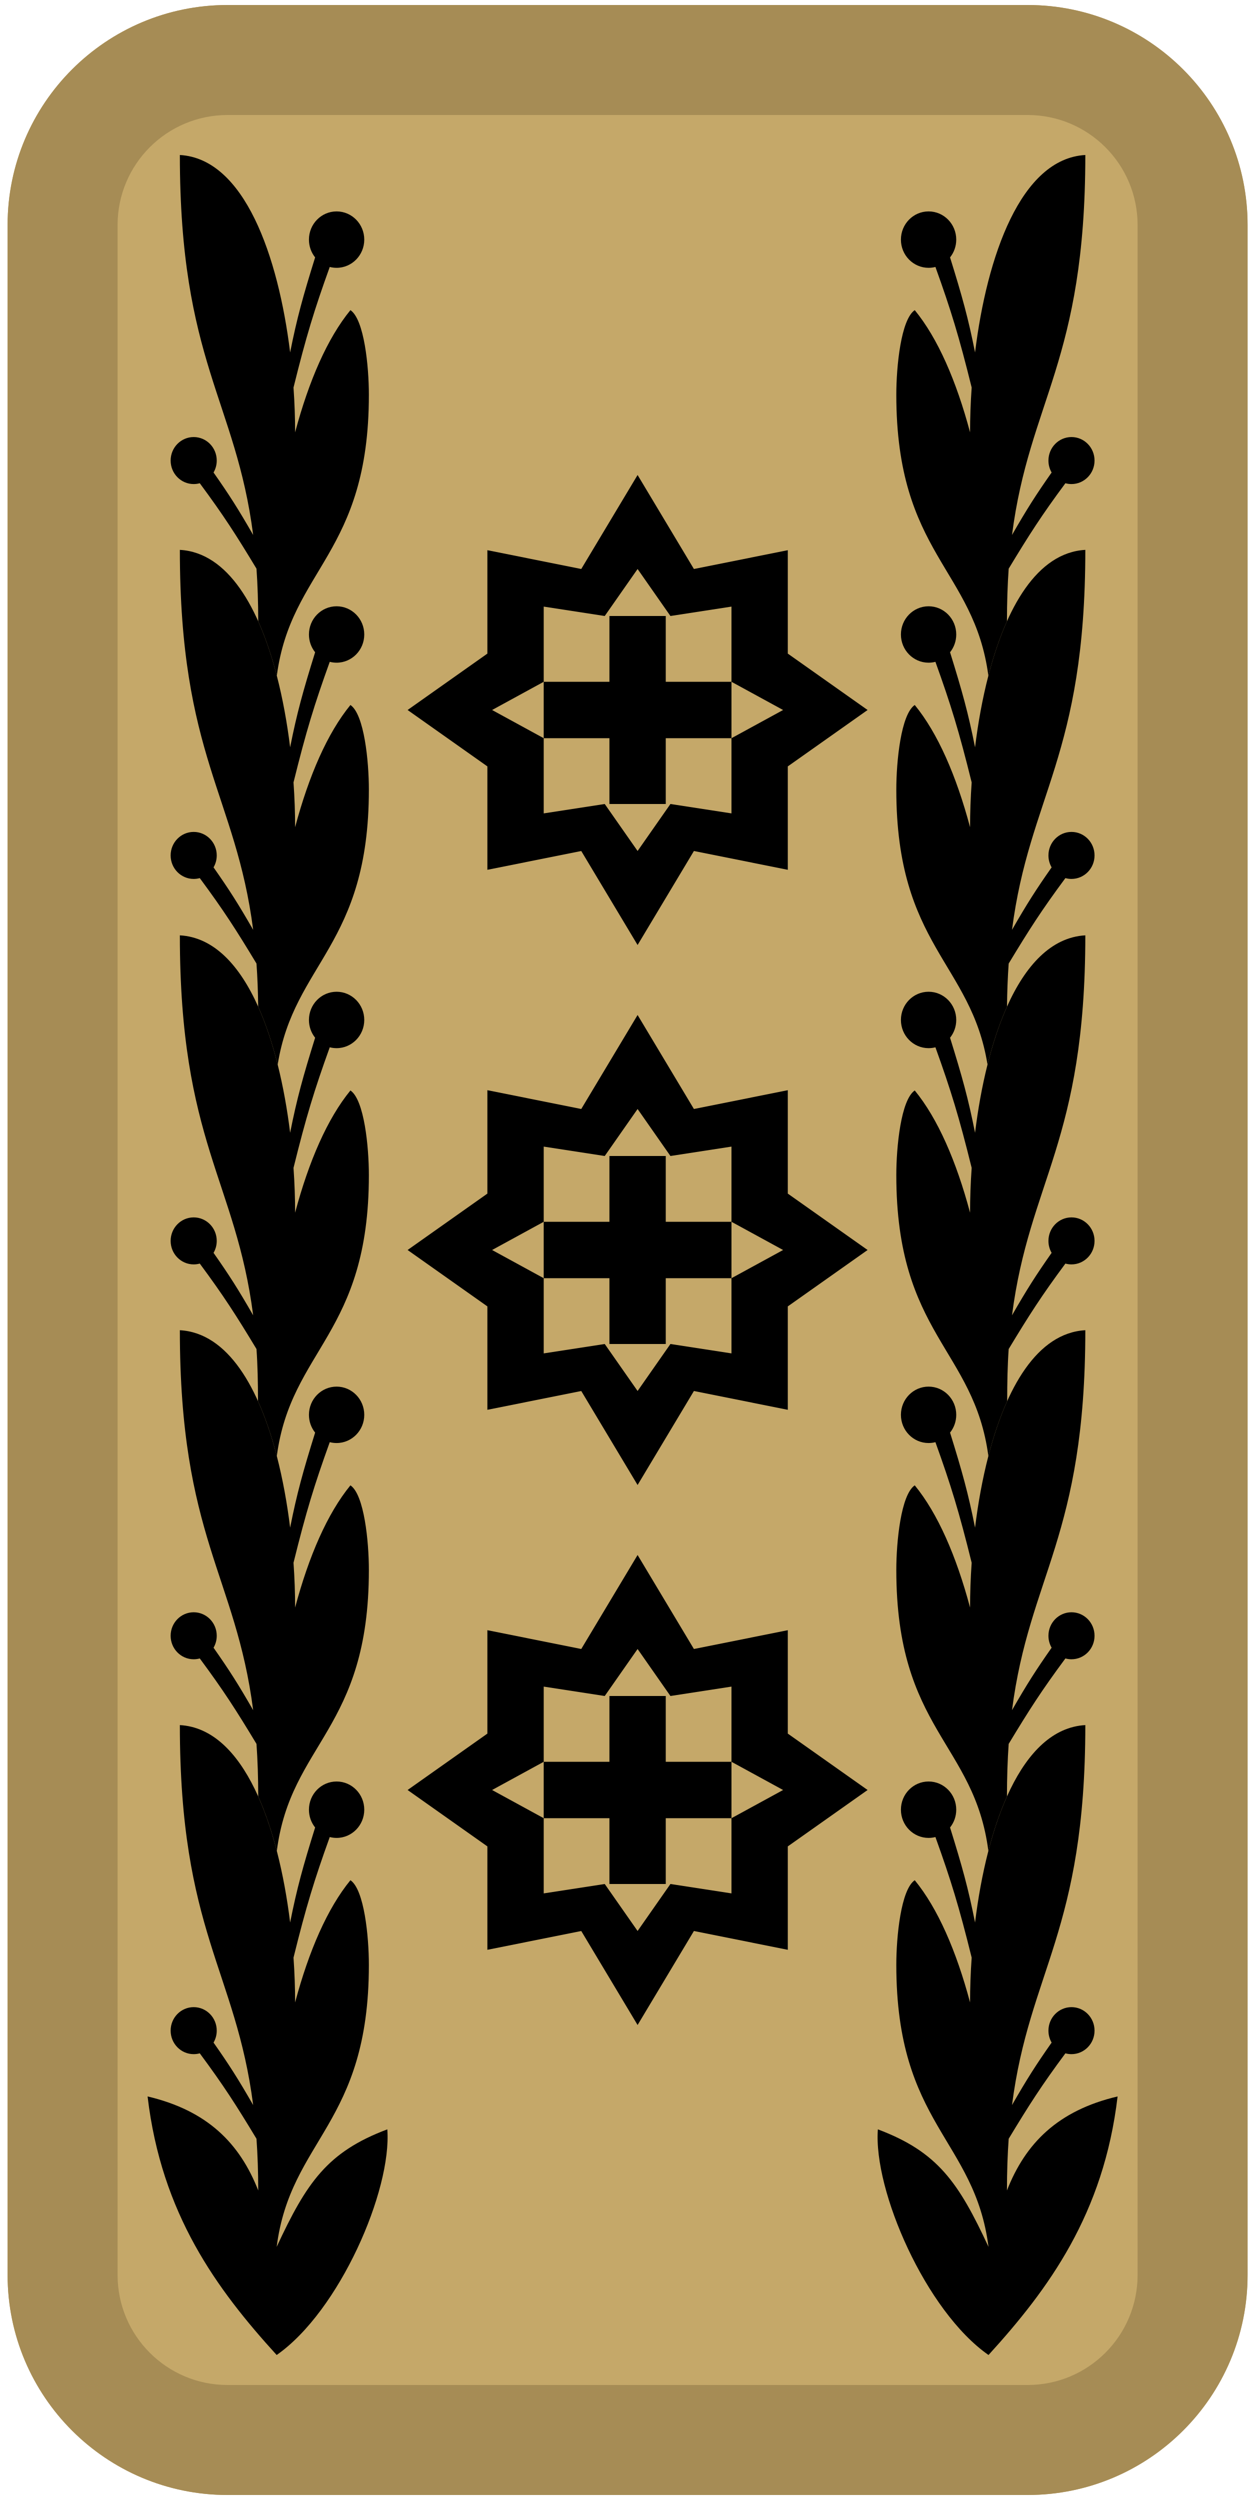 <svg width="125" height="250" viewBox="0 0 125 250" fill="none" xmlns="http://www.w3.org/2000/svg">
<path d="M0.759 22.5C0.759 10.35 10.608 0.5 22.759 0.5H102.759C114.909 0.5 124.759 10.35 124.759 22.5V227.5C124.759 239.65 114.909 249.5 102.759 249.5H22.759C10.608 249.5 0.759 239.65 0.759 227.5V22.5Z" fill="#C5A869"/>
<path fill-rule="evenodd" clip-rule="evenodd" d="M102.759 11.5H22.759C16.684 11.5 11.759 16.425 11.759 22.5V227.5C11.759 233.575 16.684 238.5 22.759 238.5H102.759C108.834 238.5 113.759 233.575 113.759 227.5V22.5C113.759 16.425 108.834 11.5 102.759 11.5ZM22.759 0.5C10.608 0.5 0.759 10.35 0.759 22.5V227.5C0.759 239.65 10.608 249.5 22.759 249.5H102.759C114.909 249.5 124.759 239.65 124.759 227.5V22.5C124.759 10.35 114.909 0.5 102.759 0.5H22.759Z" fill="#A68C55"/>
<path d="M27.667 235.5C33.933 231.126 39.192 219.047 38.731 212.936C32.741 215.186 30.663 218.244 27.667 224.688C29.05 213.876 36.887 212.466 36.887 196.483C36.887 193.662 36.426 188.962 35.043 188.021C32.738 190.842 30.894 195.073 29.511 200.244C29.511 198.812 29.459 197.304 29.351 195.762C30.616 190.647 31.414 188.04 32.975 183.704C33.194 183.76 33.423 183.791 33.66 183.791C35.187 183.791 36.426 182.528 36.426 180.97C36.426 179.412 35.187 178.15 33.66 178.15C32.132 178.15 30.894 179.412 30.894 180.97C30.894 181.644 31.126 182.263 31.513 182.749C30.289 186.684 29.699 188.804 29.013 192.252C27.827 182.627 24.441 172.874 17.986 172.509C17.986 193.165 23.582 197.037 25.317 210.507C23.8 207.865 22.923 206.497 21.354 204.258C21.557 203.908 21.674 203.5 21.674 203.064C21.674 201.766 20.642 200.714 19.369 200.714C18.096 200.714 17.064 201.766 17.064 203.064C17.064 204.362 18.096 205.415 19.369 205.415C19.579 205.415 19.784 205.386 19.978 205.332C22.383 208.579 23.589 210.467 25.649 213.876C25.761 215.462 25.823 217.175 25.823 219.047C23.979 214.346 20.752 211.056 14.759 209.645C16.142 221.397 21.674 228.919 27.667 235.5Z" fill="black"/>
<path d="M25.823 179.651C26.56 181.299 27.177 183.146 27.682 185.098C29.065 174.286 36.887 172.979 36.887 156.996C36.887 154.175 36.426 149.474 35.043 148.534C32.738 151.355 30.894 155.585 29.511 160.756C29.511 159.324 29.459 157.817 29.351 156.274C30.616 151.16 31.414 148.553 32.975 144.216C33.194 144.273 33.423 144.303 33.66 144.303C35.187 144.303 36.426 143.041 36.426 141.483C36.426 139.925 35.187 138.662 33.66 138.662C32.132 138.662 30.894 139.925 30.894 141.483C30.894 142.157 31.126 142.776 31.513 143.261C30.289 147.197 29.699 149.317 29.013 152.765C28.714 150.336 28.274 147.899 27.681 145.606C25.922 138.815 22.812 133.295 17.986 133.021C17.986 153.678 23.582 157.55 25.317 171.02C23.8 168.378 22.923 167.01 21.354 164.771C21.557 164.421 21.674 164.013 21.674 163.577C21.674 162.279 20.642 161.227 19.369 161.227C18.096 161.227 17.064 162.279 17.064 163.577C17.064 164.875 18.096 165.927 19.369 165.927C19.579 165.927 19.784 165.898 19.978 165.844C22.383 169.092 23.589 170.98 25.649 174.389C25.761 175.974 25.823 177.779 25.823 179.651Z" fill="black"/>
<path d="M35.043 109.047C32.738 111.868 30.894 116.098 29.511 121.269C29.511 119.837 29.459 118.329 29.351 116.787C30.616 111.672 31.414 109.065 32.975 104.729C33.194 104.786 33.423 104.816 33.66 104.816C35.187 104.816 36.426 103.553 36.426 101.996C36.426 100.438 35.187 99.175 33.66 99.175C32.132 99.175 30.894 100.438 30.894 101.996C30.894 102.67 31.126 103.289 31.513 103.774C30.289 107.71 29.699 109.829 29.013 113.278C28.729 110.969 28.317 108.653 27.768 106.462C27.246 104.381 26.6 102.412 25.818 100.667C23.99 96.585 21.423 93.729 17.986 93.534C17.986 114.191 23.582 118.063 25.317 131.532C23.8 128.891 22.923 127.523 21.354 125.284C21.557 124.934 21.674 124.526 21.674 124.09C21.674 122.792 20.642 121.739 19.369 121.739C18.096 121.739 17.064 122.792 17.064 124.09C17.064 125.388 18.096 126.44 19.369 126.44C19.579 126.44 19.784 126.411 19.978 126.357C22.383 129.605 23.589 131.493 25.649 134.902C25.761 136.487 25.8 138.241 25.8 140.113C26.547 141.772 27.171 143.636 27.681 145.606C29.102 134.892 36.887 133.438 36.887 117.509C36.887 114.688 36.426 109.987 35.043 109.047Z" fill="black"/>
<path d="M35.043 70.5C32.738 73.32 30.894 77.551 29.511 82.722C29.511 81.29 29.459 79.782 29.351 78.24C30.616 73.125 31.414 70.518 32.975 66.182C33.194 66.239 33.423 66.269 33.66 66.269C35.187 66.269 36.426 65.006 36.426 63.449C36.426 61.891 35.187 60.628 33.66 60.628C32.132 60.628 30.894 61.891 30.894 63.449C30.894 64.123 31.126 64.742 31.513 65.227C30.289 69.163 29.699 71.282 29.013 74.731C28.714 72.302 28.274 69.864 27.681 67.572C25.922 60.781 22.812 55.261 17.986 54.987C17.986 75.644 23.582 79.516 25.317 92.985C23.8 90.344 22.923 88.976 21.354 86.737C21.557 86.387 21.674 85.979 21.674 85.543C21.674 84.245 20.642 83.192 19.369 83.192C18.096 83.192 17.064 84.245 17.064 85.543C17.064 86.841 18.096 87.893 19.369 87.893C19.579 87.893 19.784 87.864 19.978 87.81C22.383 91.058 23.589 92.946 25.649 96.355C25.744 97.695 25.802 99.126 25.818 100.667C26.6 102.412 27.246 104.381 27.768 106.462C29.393 96.285 36.887 94.59 36.887 78.962C36.887 76.141 36.426 71.44 35.043 70.5Z" fill="black"/>
<path d="M35.043 31.013C32.738 33.833 30.894 38.064 29.511 43.235C29.511 41.803 29.459 40.295 29.351 38.753C30.616 33.638 31.414 31.031 32.975 26.695C33.194 26.752 33.423 26.782 33.66 26.782C35.187 26.782 36.426 25.519 36.426 23.962C36.426 22.404 35.187 21.141 33.66 21.141C32.132 21.141 30.894 22.404 30.894 23.962C30.894 24.636 31.126 25.255 31.513 25.74C30.289 29.676 29.699 31.795 29.013 35.244C27.827 25.619 24.441 15.866 17.986 15.5C17.986 36.157 23.582 40.029 25.317 53.498C23.8 50.857 22.923 49.488 21.354 47.25C21.557 46.9 21.674 46.492 21.674 46.056C21.674 44.758 20.642 43.705 19.369 43.705C18.096 43.705 17.064 44.758 17.064 46.056C17.064 47.354 18.096 48.406 19.369 48.406C19.579 48.406 19.784 48.377 19.978 48.323C22.383 51.571 23.589 53.459 25.649 56.867C25.761 58.453 25.823 60.258 25.823 62.13C26.559 63.776 27.176 65.622 27.681 67.572C29.102 56.858 36.887 55.404 36.887 39.474C36.887 36.654 36.426 31.953 35.043 31.013Z" fill="black"/>
<path d="M98.851 235.5C92.584 231.126 87.326 219.047 87.787 212.936C93.776 215.186 95.854 218.244 98.851 224.688C97.468 213.876 89.631 212.466 89.631 196.483C89.631 193.662 90.092 188.962 91.475 188.021C93.78 190.842 95.624 195.073 97.007 200.244C97.007 198.812 97.059 197.304 97.167 195.762C95.901 190.647 95.103 188.04 93.542 183.704C93.323 183.76 93.094 183.791 92.858 183.791C91.33 183.791 90.092 182.528 90.092 180.97C90.092 179.412 91.33 178.15 92.858 178.15C94.385 178.15 95.624 179.412 95.624 180.97C95.624 181.644 95.392 182.263 95.005 182.749C96.228 186.684 96.818 188.804 97.505 192.252C98.691 182.627 102.077 172.874 108.532 172.509C108.532 193.165 102.935 197.037 101.201 210.507C102.718 207.865 103.595 206.497 105.163 204.258C104.96 203.908 104.844 203.5 104.844 203.064C104.844 201.766 105.876 200.714 107.149 200.714C108.422 200.714 109.454 201.766 109.454 203.064C109.454 204.362 108.422 205.415 107.149 205.415C106.938 205.415 106.734 205.386 106.54 205.332C104.134 208.579 102.929 210.467 100.868 213.876C100.756 215.462 100.695 217.175 100.695 219.047C102.539 214.346 105.766 211.056 111.759 209.645C110.376 221.397 104.844 228.919 98.851 235.5Z" fill="black"/>
<path d="M100.695 179.651C99.958 181.299 99.341 183.146 98.836 185.098C97.453 174.286 89.631 172.979 89.631 156.996C89.631 154.175 90.092 149.474 91.475 148.534C93.78 151.355 95.624 155.585 97.007 160.756C97.007 159.324 97.059 157.817 97.167 156.274C95.901 151.16 95.103 148.553 93.542 144.216C93.323 144.273 93.094 144.303 92.858 144.303C91.33 144.303 90.092 143.041 90.092 141.483C90.092 139.925 91.33 138.662 92.858 138.662C94.385 138.662 95.624 139.925 95.624 141.483C95.624 142.157 95.392 142.776 95.005 143.261C96.228 147.197 96.818 149.317 97.505 152.765C97.804 150.336 98.243 147.899 98.837 145.606C100.595 138.815 103.706 133.295 108.532 133.021C108.532 153.678 102.935 157.55 101.201 171.02C102.718 168.378 103.595 167.01 105.163 164.771C104.96 164.421 104.844 164.013 104.844 163.577C104.844 162.279 105.876 161.227 107.149 161.227C108.422 161.227 109.454 162.279 109.454 163.577C109.454 164.875 108.422 165.927 107.149 165.927C106.938 165.927 106.734 165.898 106.54 165.844C104.134 169.092 102.929 170.98 100.868 174.389C100.756 175.974 100.695 177.779 100.695 179.651Z" fill="black"/>
<path d="M91.475 109.047C93.78 111.868 95.624 116.098 97.007 121.269C97.007 119.837 97.059 118.329 97.167 116.787C95.901 111.672 95.103 109.065 93.542 104.729C93.323 104.786 93.094 104.816 92.858 104.816C91.33 104.816 90.092 103.553 90.092 101.996C90.092 100.438 91.33 99.175 92.858 99.175C94.385 99.175 95.624 100.438 95.624 101.996C95.624 102.67 95.392 103.289 95.005 103.774C96.228 107.71 96.818 109.829 97.505 113.278C97.789 110.969 98.2 108.653 98.75 106.462C99.271 104.381 99.918 102.412 100.699 100.667C102.527 96.585 105.095 93.729 108.532 93.534C108.532 114.191 102.935 118.063 101.201 131.532C102.718 128.891 103.595 127.523 105.163 125.284C104.96 124.934 104.844 124.526 104.844 124.09C104.844 122.792 105.876 121.739 107.149 121.739C108.422 121.739 109.454 122.792 109.454 124.09C109.454 125.388 108.422 126.44 107.149 126.44C106.938 126.44 106.734 126.411 106.54 126.357C104.134 129.605 102.929 131.493 100.868 134.902C100.756 136.487 100.718 138.241 100.718 140.113C99.971 141.772 99.347 143.636 98.837 145.606C97.416 134.892 89.631 133.438 89.631 117.509C89.631 114.688 90.092 109.987 91.475 109.047Z" fill="black"/>
<path d="M91.475 70.5C93.78 73.32 95.624 77.551 97.007 82.722C97.007 81.29 97.059 79.782 97.167 78.24C95.901 73.125 95.103 70.518 93.542 66.182C93.323 66.239 93.094 66.269 92.858 66.269C91.33 66.269 90.092 65.006 90.092 63.449C90.092 61.891 91.33 60.628 92.858 60.628C94.385 60.628 95.624 61.891 95.624 63.449C95.624 64.123 95.392 64.742 95.005 65.227C96.228 69.163 96.818 71.282 97.505 74.731C97.804 72.302 98.243 69.864 98.837 67.572C100.595 60.781 103.706 55.261 108.532 54.987C108.532 75.644 102.935 79.516 101.201 92.985C102.718 90.344 103.595 88.976 105.163 86.737C104.96 86.387 104.844 85.979 104.844 85.543C104.844 84.245 105.876 83.192 107.149 83.192C108.422 83.192 109.454 84.245 109.454 85.543C109.454 86.841 108.422 87.893 107.149 87.893C106.938 87.893 106.734 87.864 106.54 87.81C104.134 91.058 102.929 92.946 100.868 96.355C100.774 97.695 100.715 99.126 100.699 100.667C99.918 102.412 99.271 104.381 98.75 106.462C97.124 96.285 89.631 94.59 89.631 78.962C89.631 76.141 90.092 71.44 91.475 70.5Z" fill="black"/>
<path d="M91.475 31.013C93.78 33.833 95.624 38.064 97.007 43.235C97.007 41.803 97.059 40.295 97.167 38.753C95.901 33.638 95.103 31.031 93.542 26.695C93.323 26.752 93.094 26.782 92.858 26.782C91.33 26.782 90.092 25.519 90.092 23.962C90.092 22.404 91.33 21.141 92.858 21.141C94.385 21.141 95.624 22.404 95.624 23.962C95.624 24.636 95.392 25.255 95.005 25.74C96.228 29.676 96.818 31.795 97.505 35.244C98.691 25.619 102.077 15.866 108.532 15.5C108.532 36.157 102.935 40.029 101.201 53.498C102.718 50.857 103.595 49.488 105.163 47.25C104.96 46.9 104.844 46.492 104.844 46.056C104.844 44.758 105.876 43.705 107.149 43.705C108.422 43.705 109.454 44.758 109.454 46.056C109.454 47.354 108.422 48.406 107.149 48.406C106.938 48.406 106.734 48.377 106.54 48.323C104.134 51.571 102.929 53.459 100.868 56.867C100.756 58.453 100.695 60.258 100.695 62.13C99.958 63.776 99.342 65.622 98.837 67.572C97.416 56.858 89.631 55.404 89.631 39.474C89.631 36.654 90.092 31.953 91.475 31.013Z" fill="black"/>
<path fill-rule="evenodd" clip-rule="evenodd" d="M63.759 148.5L69.391 139.1L78.779 140.98V130.64L86.759 125L78.779 119.36V109.02L69.391 110.9L63.759 101.5L58.126 110.9L48.738 109.02V119.36L40.759 125L48.738 130.64V140.98L58.126 139.1L63.759 148.5ZM78.31 125L73.147 127.82V135.34L67.044 134.4L63.759 139.1L60.473 134.4L54.371 135.34V127.82L49.208 125L54.371 122.18V114.66L60.473 115.6L63.759 110.9L67.044 115.6L73.147 114.66V122.18L78.31 125Z" fill="black"/>
<path fill-rule="evenodd" clip-rule="evenodd" d="M66.575 127.82H73.147V122.18H66.575V115.6H63.759H60.943V122.18H54.371V127.82H60.943V134.4H63.759H66.575V127.82Z" fill="black"/>
<path fill-rule="evenodd" clip-rule="evenodd" d="M63.759 202.5L69.391 193.1L78.779 194.98V184.64L86.759 179L78.779 173.36V163.02L69.391 164.9L63.759 155.5L58.126 164.9L48.738 163.02V173.36L40.759 179L48.738 184.64V194.98L58.126 193.1L63.759 202.5ZM78.31 179L73.147 181.82V189.34L67.044 188.4L63.759 193.1L60.473 188.4L54.371 189.34V181.82L49.208 179L54.371 176.18V168.66L60.473 169.6L63.759 164.9L67.044 169.6L73.147 168.66V176.18L78.31 179Z" fill="black"/>
<path fill-rule="evenodd" clip-rule="evenodd" d="M66.575 181.82H73.147V176.18H66.575V169.6H63.759H60.943V176.18H54.371V181.82H60.943V188.4H63.759H66.575V181.82Z" fill="black"/>
<path fill-rule="evenodd" clip-rule="evenodd" d="M63.759 94.5L69.391 85.1L78.779 86.98V76.64L86.759 71L78.779 65.36V55.02L69.391 56.9L63.759 47.5L58.126 56.9L48.738 55.02V65.36L40.759 71L48.738 76.64V86.98L58.126 85.1L63.759 94.5ZM78.31 71L73.147 73.82V81.34L67.044 80.4L63.759 85.1L60.473 80.4L54.371 81.34V73.82L49.208 71L54.371 68.18V60.66L60.473 61.6L63.759 56.9L67.044 61.6L73.147 60.66V68.18L78.31 71Z" fill="black"/>
<path fill-rule="evenodd" clip-rule="evenodd" d="M66.575 73.82H73.147V68.18H66.575V61.6H63.759H60.943V68.18H54.371V73.82H60.943V80.4H63.759H66.575V73.82Z" fill="black"/>
</svg>
